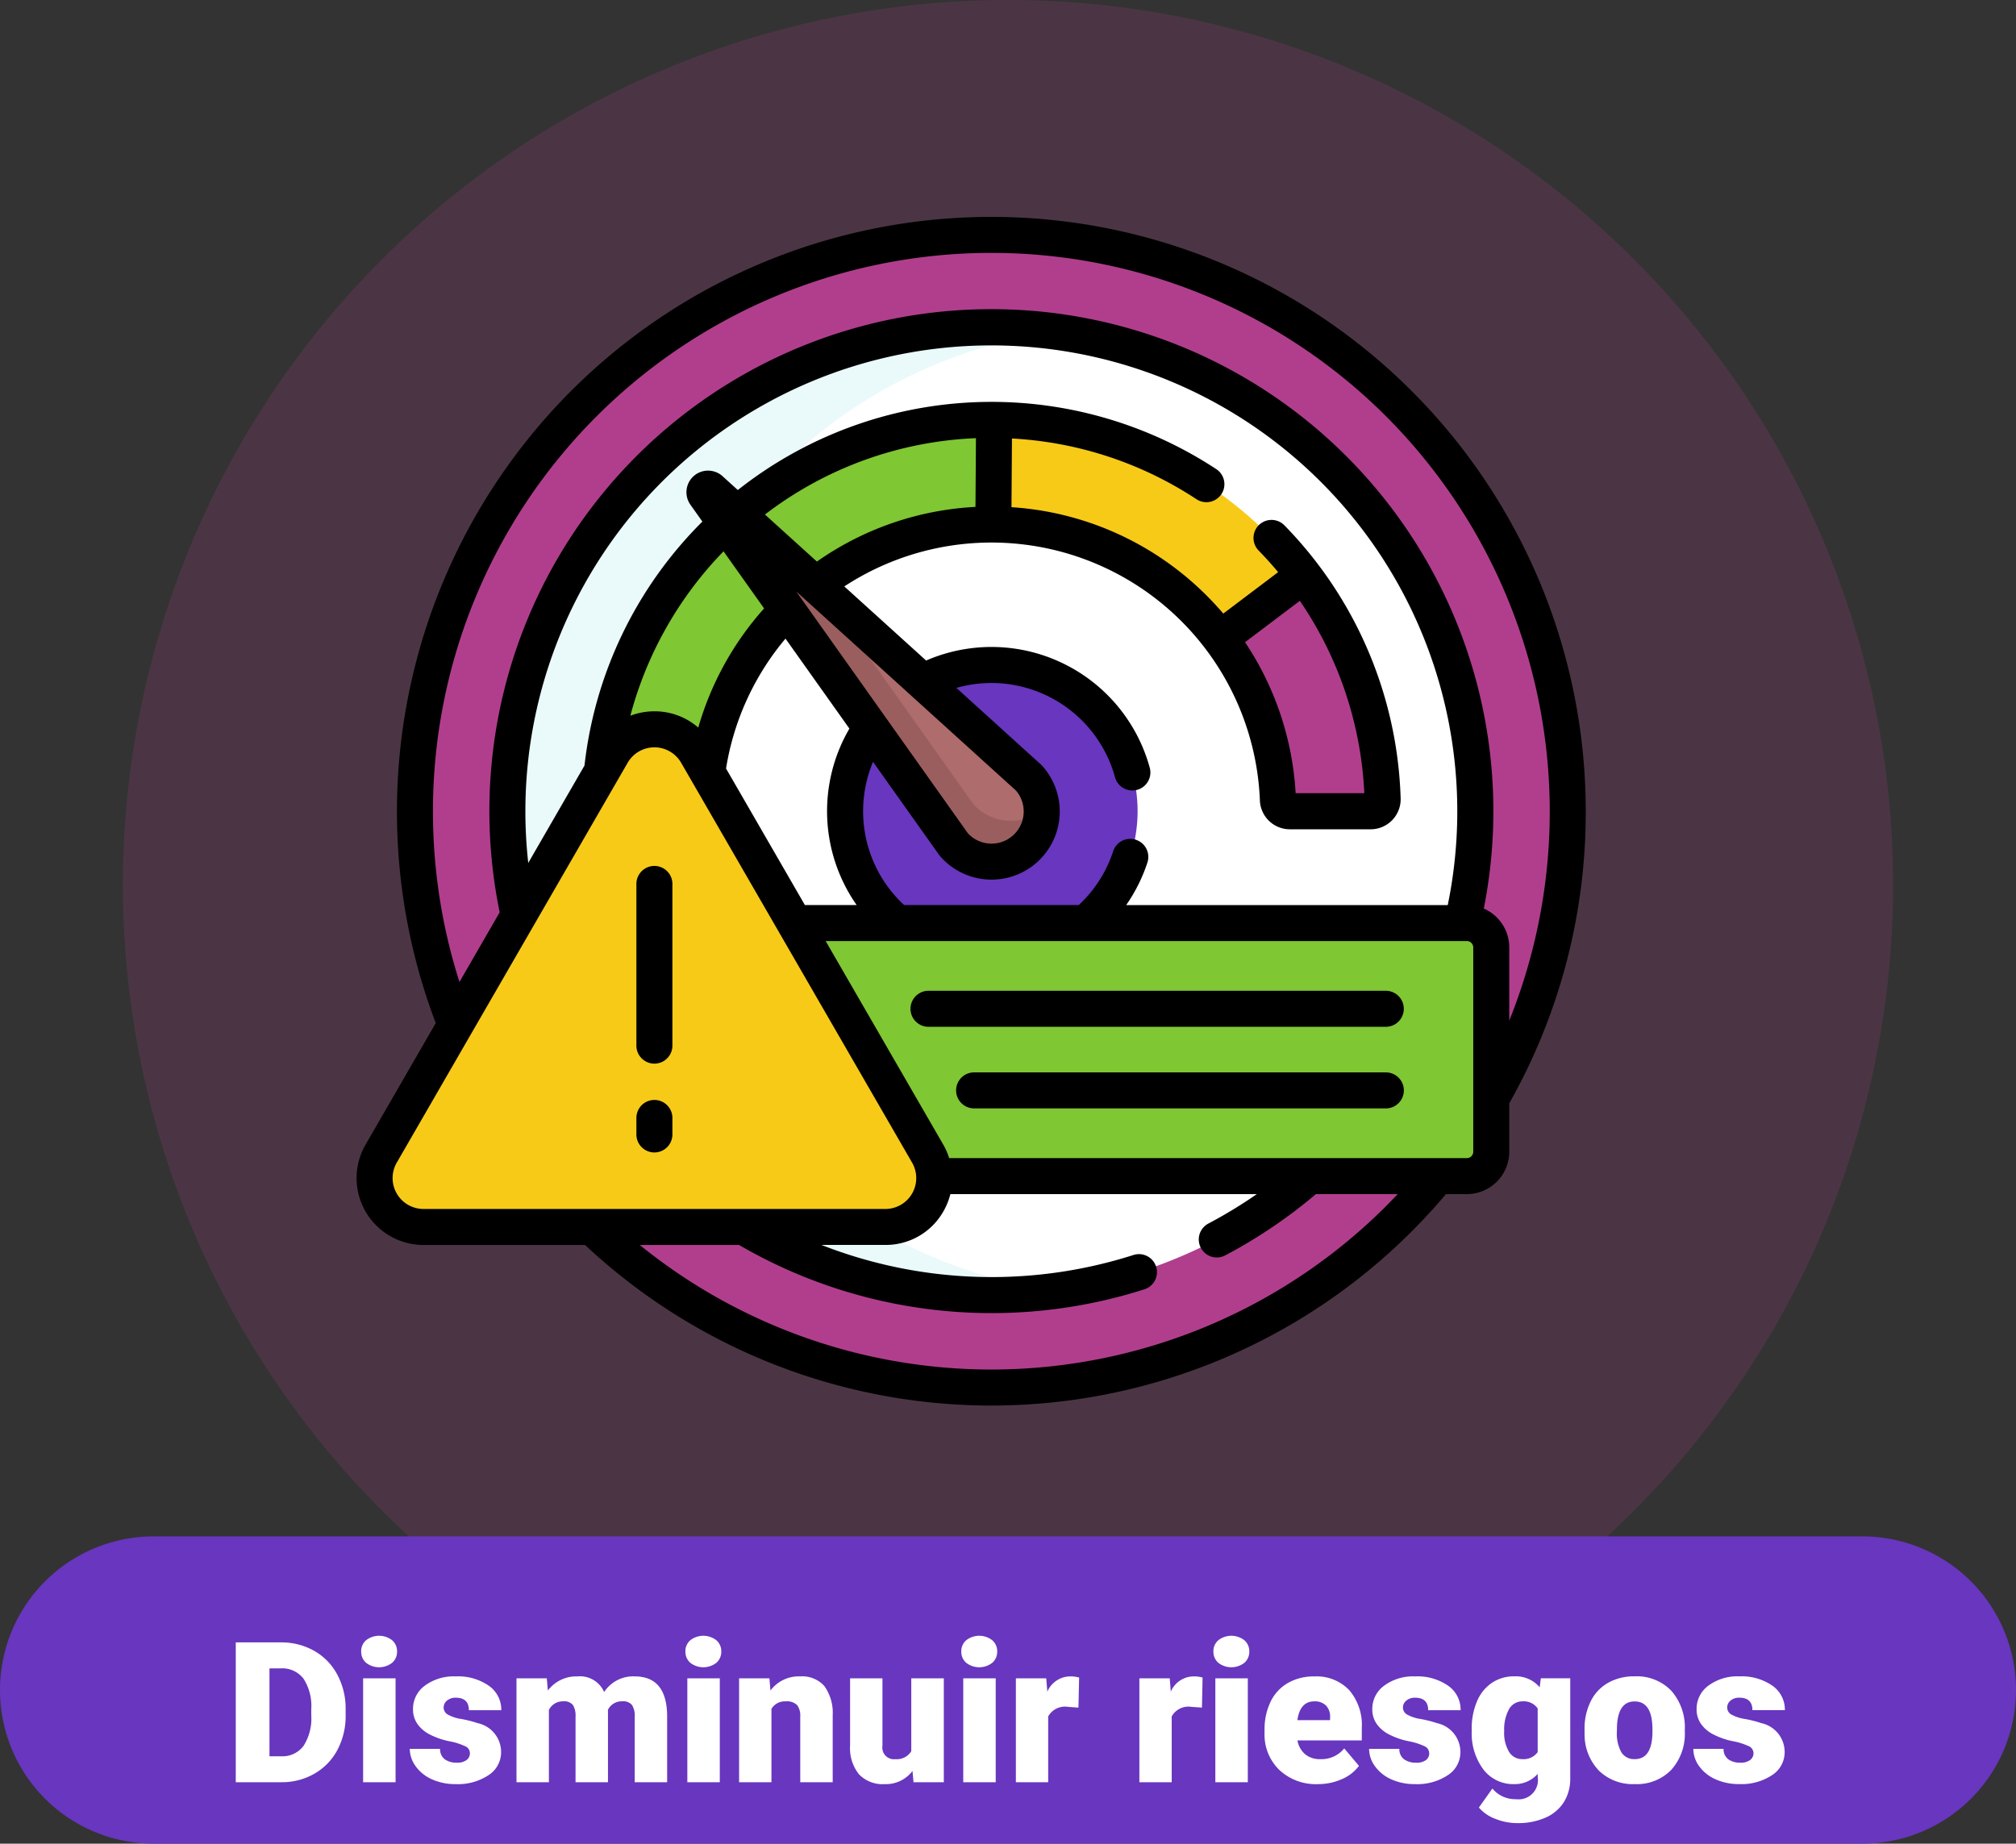 <svg xmlns="http://www.w3.org/2000/svg" width="164" height="150" viewBox="0 0 164 150">
  <rect x="0" y="0" width="164" height="150" fill="#333333" stroke="none"/>
  <g id="Grupo_136149" data-name="Grupo 136149" transform="translate(-617 -1298)">
    <path id="Trazado_194088" data-name="Trazado 194088" d="M72,0A72,72,0,1,1,0,72,72,72,0,0,1,72,0Z" transform="translate(627 1298)" fill="#b13e8d" opacity="0.195"/>
    <g id="limite" transform="translate(645.999 1307.219)">
      <g id="Grupo_135324" data-name="Grupo 135324" transform="translate(4.757 9.892)">
        <path id="Trazado_193200" data-name="Trazado 193200" d="M66.594,92.505a3.952,3.952,0,0,0-.535-1.829L55.227,71.913h54.694a1.988,1.988,0,0,1,1.988,1.988v12.27a46.974,46.974,0,1,0-4.375,6.333Z" transform="translate(-24.353 -15.926)" fill="#b13e8d"/>
        <g id="Grupo_135316" data-name="Grupo 135316" transform="translate(0 0)">
          <path id="Trazado_193201" data-name="Trazado 193201" d="M110.495,429.188H98.181a46.73,46.73,0,0,0,32.47,13.064,47.273,47.273,0,0,0,6.606-.465,46.717,46.717,0,0,1-24.507-11.349Q111.6,429.849,110.495,429.188Z" transform="translate(-83.761 -348.473)" fill="#b13e8d"/>
          <path id="Trazado_193202" data-name="Trazado 193202" d="M32.789,71.3a39.431,39.431,0,0,1,20.553-43.56A46.715,46.715,0,0,1,77.849,16.392a46.9,46.9,0,0,0-53.5,46.424A46.759,46.759,0,0,0,27.67,80.168Z" transform="translate(-24.353 -15.927)" fill="#b13e8d"/>
        </g>
        <path id="Trazado_193203" data-name="Trazado 193203" d="M97.571,123.482a3.952,3.952,0,0,0-.535-1.829L86.2,102.891h54.327a39.39,39.39,0,1,0-12.456,20.592Z" transform="translate(-55.329 -46.903)" fill="#fff"/>
        <g id="Grupo_135317" data-name="Grupo 135317" transform="translate(7.519 7.519)">
          <path id="Trazado_193204" data-name="Trazado 193204" d="M71.364,89.118a3.921,3.921,0,0,1,2.609-1.9,39.4,39.4,0,0,1,33.534-32.441,39.392,39.392,0,0,0-43.74,47.5Z" transform="translate(-62.849 -54.422)" fill="#eaf9fa"/>
          <path id="Trazado_193205" data-name="Trazado 193205" d="M161.241,429.188a39.184,39.184,0,0,0,20.153,5.545,39.688,39.688,0,0,0,5.288-.355,39.115,39.115,0,0,1-14.864-5.19Z" transform="translate(-142.024 -355.991)" fill="#eaf9fa"/>
        </g>
        <g id="Grupo_135318" data-name="Grupo 135318" transform="translate(15.213 15.047)">
          <path id="Trazado_193206" data-name="Trazado 193206" d="M103.063,154.907a3.977,3.977,0,0,1,6.888,0l.857,1.485a23.261,23.261,0,0,1,6.5-13.191l-4.984-7.021a31.763,31.763,0,0,0-10.086,20.151Z" transform="translate(-102.241 -127.74)" fill="#7fc733"/>
          <path id="Trazado_193207" data-name="Trazado 193207" d="M164.919,106.377a23.226,23.226,0,0,1,14.3-4.9l.163,0,.06-8.514-.223,0a31.715,31.715,0,0,0-20.681,7.632Z" transform="translate(-147.542 -92.965)" fill="#7fc733"/>
        </g>
        <g id="Grupo_135319" data-name="Grupo 135319" transform="translate(47.053 15.047)">
          <path id="Trazado_193208" data-name="Trazado 193208" d="M287.694,102.374a31.854,31.854,0,0,0-22.372-9.4l-.06,8.516a23.328,23.328,0,0,1,23.146,22.382.978.978,0,0,0,.975.944h6.565a.977.977,0,0,0,.978-1.006,31.855,31.855,0,0,0-9.232-21.432Z" transform="translate(-265.262 -92.969)" fill="#f7ca18"/>
        </g>
        <g id="Grupo_135320" data-name="Grupo 135320" transform="translate(65.506 27.7)">
          <path id="Trazado_193209" data-name="Trazado 193209" d="M371.318,166.819a31.84,31.84,0,0,0-4.781-9.07l-6.795,5.131A23.214,23.214,0,0,1,364.435,176a.977.977,0,0,0,.974.942h6.565a.978.978,0,0,0,.978-1.006,31.844,31.844,0,0,0-1.635-9.113Z" transform="translate(-359.742 -157.749)" fill="#b13e8d"/>
        </g>
        <path id="Trazado_193210" data-name="Trazado 193210" d="M215.409,195.086a11.841,11.841,0,0,0-5.564,1.381l8.615,7.8a4.082,4.082,0,1,1-6.1,5.424l-6.731-9.481a11.89,11.89,0,0,0,2.119,15.867h15.326a11.9,11.9,0,0,0-7.663-21Z" transform="translate(-168.52 -160.094)" fill="#6836bf"/>
        <g id="Grupo_135321" data-name="Grupo 135321" transform="translate(34.992 34.992)">
          <path id="Trazado_193211" data-name="Trazado 193211" d="M239.03,199.265a11.908,11.908,0,0,1,5.762-3.715,11.892,11.892,0,0,0-8.851.917Z" transform="translate(-229.607 -195.086)" fill="#6836bf"/>
          <path id="Trazado_193212" data-name="Trazado 193212" d="M210.087,228.112c0-.159,0-.317.01-.474l-4.469-6.295a11.89,11.89,0,0,0,2.119,15.867h6.578A11.862,11.862,0,0,1,210.087,228.112Z" transform="translate(-203.513 -216.215)" fill="#6836bf"/>
        </g>
        <g id="Grupo_135322" data-name="Grupo 135322" transform="translate(23.547 20.635)">
          <path id="Trazado_193213" data-name="Trazado 193213" d="M171.306,145.119l-25.9-23.463a.293.293,0,0,0-.436.387l20.234,28.5a4.082,4.082,0,1,0,6.1-5.424Z" transform="translate(-144.912 -121.576)" fill="#ae6c6c"/>
        </g>
        <g id="Grupo_135323" data-name="Grupo 135323" transform="translate(23.547 20.635)">
          <path id="Trazado_193214" data-name="Trazado 193214" d="M169.836,148.612a4.072,4.072,0,0,1-3.053-1.37l-12.374-17.43-9-8.157a.293.293,0,0,0-.436.387l20.234,28.5a4.08,4.08,0,0,0,7.13-2.789,4.065,4.065,0,0,1-2.5.859Z" transform="translate(-144.912 -121.576)" fill="#9b5e5e"/>
        </g>
      </g>
      <g id="Grupo_135325" data-name="Grupo 135325" transform="translate(35.631 65.879)">
        <path id="Trazado_193215" data-name="Trazado 193215" d="M237.122,302.581H182.428l10.833,18.763a3.954,3.954,0,0,1,.535,1.829h43.327a1.988,1.988,0,0,0,1.988-1.988V304.569A1.989,1.989,0,0,0,237.122,302.581Z" transform="translate(-182.428 -302.581)" fill="#7fc733"/>
        <path id="Trazado_193216" data-name="Trazado 193216" d="M196.993,321.184V304.569a1.988,1.988,0,0,1,1.988-1.988H182.428l10.833,18.763a3.954,3.954,0,0,1,.535,1.829h5.186A1.988,1.988,0,0,1,196.993,321.184Z" transform="translate(-182.428 -302.581)" fill="#7fc733"/>
      </g>
      <g id="Grupo_135328" data-name="Grupo 135328" transform="translate(1.468 50.118)">
        <g id="Grupo_135326" data-name="Grupo 135326">
          <path id="Trazado_193217" data-name="Trazado 193217" d="M26.837,223.872,8.052,256.407a3.977,3.977,0,0,0,3.444,5.965H49.065a3.977,3.977,0,0,0,3.444-5.965L33.725,223.872A3.977,3.977,0,0,0,26.837,223.872Z" transform="translate(-7.514 -221.883)" fill="#f7ca18"/>
        </g>
        <g id="Grupo_135327" data-name="Grupo 135327" transform="translate(0)">
          <path id="Trazado_193218" data-name="Trazado 193218" d="M16.327,256.407l18.091-31.335-.693-1.2a3.977,3.977,0,0,0-6.888,0L8.052,256.407a3.977,3.977,0,0,0,3.444,5.965h8.274A3.977,3.977,0,0,1,16.327,256.407Z" transform="translate(-7.514 -221.883)" fill="#f7ca18"/>
        </g>
      </g>
      <g id="Grupo_135329" data-name="Grupo 135329" transform="translate(0.001 8.427)">
        <path id="Trazado_193219" data-name="Trazado 193219" d="M269.434,330.8h-37.2a1.465,1.465,0,0,0,0,2.93h37.2a1.465,1.465,0,0,0,0-2.93Z" transform="translate(-185.701 -267.836)"/>
        <path id="Trazado_193220" data-name="Trazado 193220" d="M284.689,364.792H251.2a1.465,1.465,0,0,0,0,2.93h33.493a1.465,1.465,0,1,0,0-2.93Z" transform="translate(-200.956 -295.189)"/>
        <path id="Trazado_193221" data-name="Trazado 193221" d="M100,56.781A48.354,48.354,0,0,0,17.455,22.59,48.442,48.442,0,0,0,6.449,74.019L.739,83.909a5.442,5.442,0,0,0,4.713,8.163H18.594a48.35,48.35,0,0,0,67.244-1.1q1.467-1.467,2.788-3.037h1.7a3.457,3.457,0,0,0,3.453-3.453V80.543A48.071,48.071,0,0,0,100,56.781Zm-93.779,0a45.425,45.425,0,0,1,77.545-32.12A45.511,45.511,0,0,1,93.779,73.813V67.867A3.457,3.457,0,0,0,91.708,64.7a40.837,40.837,0,1,0-80.058.305L8.379,70.675A45.521,45.521,0,0,1,6.222,56.781ZM63.407,59.1a1.465,1.465,0,0,0-1.848.935,10.418,10.418,0,0,1-2.8,4.379H44.547a10.4,10.4,0,0,1-2.526-11.65L47.4,60.341a1.461,1.461,0,0,0,.1.125,5.547,5.547,0,1,0,8.292-7.37,1.477,1.477,0,0,0-.111-.112L48.8,46.747A10.429,10.429,0,0,1,61.713,54.04a1.465,1.465,0,0,0,2.827-.768,13.35,13.35,0,0,0-18.2-8.75l-6.656-6.03A21.855,21.855,0,0,1,73.492,55.9a2.437,2.437,0,0,0,2.439,2.351H82.5a2.443,2.443,0,0,0,2.442-2.517,33.2,33.2,0,0,0-9.454-22.21,1.465,1.465,0,0,0-2.1,2.046q.832.853,1.589,1.762L70.515,40.7q-.788-.921-1.671-1.774a24.654,24.654,0,0,0-15.56-6.88l.039-5.589a30.214,30.214,0,0,1,15.011,4.94,1.465,1.465,0,0,0,1.612-2.447,33.282,33.282,0,0,0-38.924,1.7l-1.242-1.125a1.758,1.758,0,0,0-2.613,2.321l.972,1.37a33.227,33.227,0,0,0-9.59,19.85l-4.575,7.924a37.905,37.905,0,1,1,74.8,3.43H62.614a13.381,13.381,0,0,0,1.729-3.465,1.465,1.465,0,0,0-.935-1.848ZM30.064,53.307A21.784,21.784,0,0,1,34.9,42.738l5.2,7.322a13.325,13.325,0,0,0,.587,14.354H36.477Zm-2.259-3.328a5.389,5.389,0,0,0-3.57-1.326,5.481,5.481,0,0,0-1.955.359,30.375,30.375,0,0,1,7.58-13.376l3.3,4.647A24.781,24.781,0,0,0,27.805,49.979ZM53.649,55.1a2.617,2.617,0,0,1-3.911,3.477L35.773,38.9ZM33.228,32.643A30.214,30.214,0,0,1,50.394,26.43l-.039,5.593a24.642,24.642,0,0,0-12.9,4.447ZM72.284,43.032l4.459-3.368,0,0a30.244,30.244,0,0,1,5.244,15.65H76.4A24.627,24.627,0,0,0,72.284,43.032ZM5.451,89.142a2.512,2.512,0,0,1-2.175-3.768L22.06,52.839a2.512,2.512,0,0,1,4.351,0L45.2,85.374a2.512,2.512,0,0,1-2.176,3.768ZM83.767,88.9a45.428,45.428,0,0,1-60.723,3.171h8.077a40.85,40.85,0,0,0,33,3.6,1.465,1.465,0,0,0-.894-2.79,37.953,37.953,0,0,1-25.4-.812h5.2a5.386,5.386,0,0,0,4.713-2.721,5.524,5.524,0,0,0,.573-1.415H73.244a38.3,38.3,0,0,1-3.951,2.4,1.465,1.465,0,0,0,1.366,2.592,41.1,41.1,0,0,0,7.39-4.991H84.7q-.46.488-.935.966Zm7.082-4.419a.524.524,0,0,1-.524.524H48.215a5.545,5.545,0,0,0-.482-1.1L38.168,67.344H90.325a.524.524,0,0,1,.524.524Z" transform="translate(-0.001 -8.427)"/>
        <path id="Trazado_193222" data-name="Trazado 193222" d="M118.046,278.791a1.465,1.465,0,0,0-1.465,1.465v13.155a1.465,1.465,0,0,0,2.93,0V280.256A1.465,1.465,0,0,0,118.046,278.791Z" transform="translate(-93.811 -225.985)"/>
        <path id="Trazado_193223" data-name="Trazado 193223" d="M118.046,376.274a1.465,1.465,0,0,0-1.465,1.465v1.342a1.465,1.465,0,0,0,2.93,0v-1.342A1.465,1.465,0,0,0,118.046,376.274Z" transform="translate(-93.811 -304.429)"/>
      </g>
    </g>
    <path id="Trazado_194089" data-name="Trazado 194089" d="M12.5,0h139a12.5,12.5,0,0,1,0,25H12.5a12.5,12.5,0,0,1,0-25Z" transform="translate(617 1423)" fill="#6836bf"/>
    <path id="Trazado_194090" data-name="Trazado 194090" d="M4.18,17V5.625H7.844a5.39,5.39,0,0,1,2.711.684,4.805,4.805,0,0,1,1.879,1.93,5.826,5.826,0,0,1,.684,2.793v.523a5.86,5.86,0,0,1-.66,2.8A4.826,4.826,0,0,1,10.6,16.293,5.271,5.271,0,0,1,7.922,17ZM6.922,7.742v7.148h.953a2.133,2.133,0,0,0,1.813-.84,4.116,4.116,0,0,0,.633-2.5v-.492a4.082,4.082,0,0,0-.633-2.484,2.17,2.17,0,0,0-1.844-.836ZM17.18,17H14.539V8.547H17.18Zm-2.8-10.633a1.175,1.175,0,0,1,.406-.922,1.727,1.727,0,0,1,2.109,0,1.175,1.175,0,0,1,.406.922,1.175,1.175,0,0,1-.406.922,1.727,1.727,0,0,1-2.109,0A1.175,1.175,0,0,1,14.383,6.367Zm8.844,8.258a.608.608,0,0,0-.352-.539,5.348,5.348,0,0,0-1.336-.422,6.092,6.092,0,0,1-1.625-.574,2.722,2.722,0,0,1-.977-.863,2.061,2.061,0,0,1-.336-1.164,2.336,2.336,0,0,1,.961-1.918,3.958,3.958,0,0,1,2.516-.754,4.386,4.386,0,0,1,2.688.758,2.37,2.37,0,0,1,1.016,1.992H23.141q0-1.016-1.07-1.016a1.061,1.061,0,0,0-.7.23.714.714,0,0,0-.281.574.655.655,0,0,0,.344.57,3.248,3.248,0,0,0,1.1.359,9.486,9.486,0,0,1,1.324.336,2.406,2.406,0,0,1,1.906,2.352,2.214,2.214,0,0,1-1.027,1.883,4.505,4.505,0,0,1-2.66.727,4.6,4.6,0,0,1-1.937-.391A3.24,3.24,0,0,1,18.813,15.7a2.406,2.406,0,0,1-.477-1.414H20.8a1.017,1.017,0,0,0,.391.855,1.607,1.607,0,0,0,.961.27,1.264,1.264,0,0,0,.809-.219A.7.7,0,0,0,23.227,14.625Zm6.258-6.078.086.992a2.906,2.906,0,0,1,2.414-1.148,2.14,2.14,0,0,1,2.164,1.273,2.813,2.813,0,0,1,2.484-1.273q2.57,0,2.641,3.109V17H36.633V11.664a1.611,1.611,0,0,0-.219-.945.931.931,0,0,0-.8-.3,1.247,1.247,0,0,0-1.164.7l.008.109V17H31.82V11.68a1.694,1.694,0,0,0-.211-.961.929.929,0,0,0-.8-.3,1.263,1.263,0,0,0-1.156.7V17H27.016V8.547ZM43.555,17H40.914V8.547h2.641Zm-2.8-10.633a1.175,1.175,0,0,1,.406-.922,1.727,1.727,0,0,1,2.109,0,1.175,1.175,0,0,1,.406.922,1.175,1.175,0,0,1-.406.922,1.727,1.727,0,0,1-2.109,0A1.175,1.175,0,0,1,40.758,6.367Zm6.836,2.18.086.992a2.867,2.867,0,0,1,2.414-1.148,2.412,2.412,0,0,1,1.973.789,3.757,3.757,0,0,1,.676,2.375V17H50.1V11.664a1.426,1.426,0,0,0-.258-.941,1.193,1.193,0,0,0-.937-.3,1.256,1.256,0,0,0-1.148.609V17H45.125V8.547Zm11.641,7.539a2.714,2.714,0,0,1-2.258,1.07,2.662,2.662,0,0,1-2.105-.809,3.4,3.4,0,0,1-.715-2.324V8.547h2.633v5.492a.946.946,0,0,0,1.055,1.086,1.376,1.376,0,0,0,1.289-.648V8.547h2.648V17H59.313ZM66,17H63.359V8.547H66ZM63.2,6.367a1.175,1.175,0,0,1,.406-.922,1.727,1.727,0,0,1,2.109,0,1.175,1.175,0,0,1,.406.922,1.175,1.175,0,0,1-.406.922,1.727,1.727,0,0,1-2.109,0A1.175,1.175,0,0,1,63.2,6.367Zm9.531,4.563-.867-.062a1.558,1.558,0,0,0-1.594.781V17H67.641V8.547h2.469L70.2,9.633a2.039,2.039,0,0,1,1.852-1.242,2.567,2.567,0,0,1,.734.094Zm10.047,0-.867-.062a1.558,1.558,0,0,0-1.594.781V17H77.688V8.547h2.469l.086,1.086a2.039,2.039,0,0,1,1.852-1.242,2.567,2.567,0,0,1,.734.094ZM86.508,17H83.867V8.547h2.641Zm-2.8-10.633a1.175,1.175,0,0,1,.406-.922,1.727,1.727,0,0,1,2.109,0,1.175,1.175,0,0,1,.406.922,1.175,1.175,0,0,1-.406.922,1.727,1.727,0,0,1-2.109,0A1.175,1.175,0,0,1,83.711,6.367Zm8.508,10.789A4.345,4.345,0,0,1,89.07,16a4.006,4.006,0,0,1-1.2-3.02v-.219a5.191,5.191,0,0,1,.48-2.289,3.516,3.516,0,0,1,1.4-1.535,4.233,4.233,0,0,1,2.188-.543A3.659,3.659,0,0,1,94.75,9.5a4.344,4.344,0,0,1,1.031,3.082V13.6H90.547a1.9,1.9,0,0,0,.617,1.117,1.836,1.836,0,0,0,1.234.406,2.366,2.366,0,0,0,1.953-.875l1.2,1.422a3.363,3.363,0,0,1-1.395,1.082A4.713,4.713,0,0,1,92.219,17.156Zm-.3-6.734q-1.156,0-1.375,1.531H93.2v-.2a1.3,1.3,0,0,0-.32-.98A1.275,1.275,0,0,0,91.922,10.422Zm9.344,4.2a.608.608,0,0,0-.352-.539,5.348,5.348,0,0,0-1.336-.422,6.092,6.092,0,0,1-1.625-.574,2.722,2.722,0,0,1-.977-.863,2.061,2.061,0,0,1-.336-1.164A2.336,2.336,0,0,1,97.6,9.145a3.958,3.958,0,0,1,2.516-.754,4.386,4.386,0,0,1,2.688.758,2.37,2.37,0,0,1,1.016,1.992H101.18q0-1.016-1.07-1.016a1.061,1.061,0,0,0-.7.23.714.714,0,0,0-.281.574.655.655,0,0,0,.344.57,3.248,3.248,0,0,0,1.1.359,9.486,9.486,0,0,1,1.324.336,2.406,2.406,0,0,1,1.906,2.352,2.214,2.214,0,0,1-1.027,1.883,4.505,4.505,0,0,1-2.66.727,4.6,4.6,0,0,1-1.937-.391A3.24,3.24,0,0,1,96.852,15.7a2.406,2.406,0,0,1-.477-1.414h2.461a1.017,1.017,0,0,0,.391.855,1.607,1.607,0,0,0,.961.27A1.264,1.264,0,0,0,101,15.2.7.7,0,0,0,101.266,14.625Zm3.461-1.914a5.708,5.708,0,0,1,.422-2.266,3.4,3.4,0,0,1,1.211-1.52,3.192,3.192,0,0,1,1.836-.535,2.538,2.538,0,0,1,2.063.891l.094-.734h2.391V16.68a3.564,3.564,0,0,1-.52,1.941,3.334,3.334,0,0,1-1.5,1.266,5.528,5.528,0,0,1-2.281.441,4.769,4.769,0,0,1-1.8-.352,3.251,3.251,0,0,1-1.332-.914l1.1-1.547a2.414,2.414,0,0,0,1.938.867,1.568,1.568,0,0,0,1.75-1.8V16.32a2.472,2.472,0,0,1-1.914.836,3.055,3.055,0,0,1-2.5-1.184,4.9,4.9,0,0,1-.953-3.168Zm2.641.164a3.007,3.007,0,0,0,.391,1.645,1.232,1.232,0,0,0,1.094.605,1.4,1.4,0,0,0,1.242-.57V11a1.363,1.363,0,0,0-1.227-.578,1.241,1.241,0,0,0-1.1.629A3.429,3.429,0,0,0,107.367,12.875Zm6.539-.18a4.989,4.989,0,0,1,.492-2.254,3.52,3.52,0,0,1,1.414-1.52,4.259,4.259,0,0,1,2.164-.531,3.887,3.887,0,0,1,2.992,1.176,4.512,4.512,0,0,1,1.094,3.2v.094a4.378,4.378,0,0,1-1.1,3.137,3.9,3.9,0,0,1-2.973,1.16,3.942,3.942,0,0,1-2.9-1.082,4.232,4.232,0,0,1-1.18-2.934Zm2.633.164a3.145,3.145,0,0,0,.367,1.719,1.223,1.223,0,0,0,1.086.547q1.406,0,1.438-2.164V12.7q0-2.273-1.453-2.273-1.32,0-1.43,1.961Zm11.109,1.766a.608.608,0,0,0-.352-.539,5.348,5.348,0,0,0-1.336-.422,6.092,6.092,0,0,1-1.625-.574,2.722,2.722,0,0,1-.977-.863,2.061,2.061,0,0,1-.336-1.164,2.336,2.336,0,0,1,.961-1.918,3.958,3.958,0,0,1,2.516-.754,4.386,4.386,0,0,1,2.688.758,2.37,2.37,0,0,1,1.016,1.992h-2.641q0-1.016-1.07-1.016a1.061,1.061,0,0,0-.7.23.714.714,0,0,0-.281.574.655.655,0,0,0,.344.57,3.248,3.248,0,0,0,1.1.359,9.486,9.486,0,0,1,1.324.336,2.406,2.406,0,0,1,1.906,2.352,2.214,2.214,0,0,1-1.027,1.883,4.505,4.505,0,0,1-2.66.727,4.6,4.6,0,0,1-1.937-.391,3.24,3.24,0,0,1-1.328-1.062,2.406,2.406,0,0,1-.477-1.414h2.461a1.017,1.017,0,0,0,.391.855,1.607,1.607,0,0,0,.961.27,1.264,1.264,0,0,0,.809-.219A.7.7,0,0,0,127.648,14.625Z" transform="translate(632 1426)" fill="#fff"/>
  </g>
</svg>
